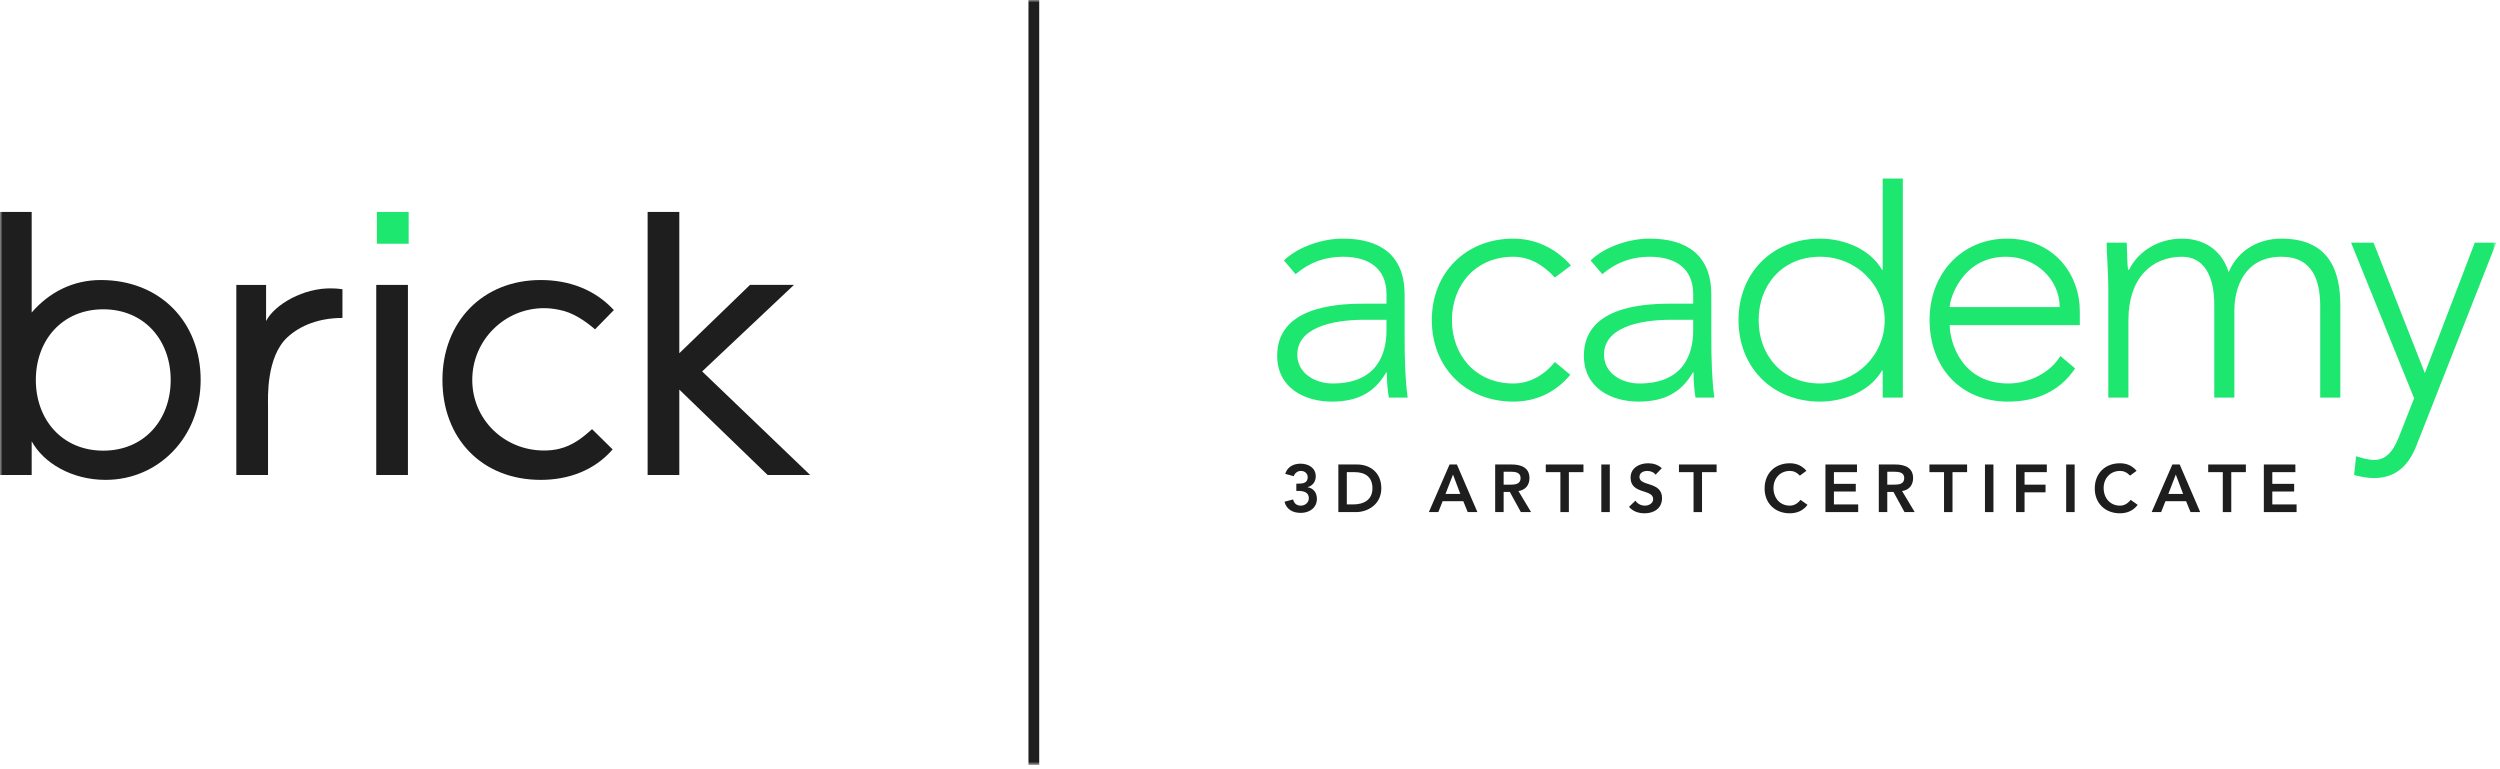 <?xml version="1.0" encoding="UTF-8"?>
<svg width="494px" height="152px" viewBox="0 0 494 152" version="1.1" xmlns="http://www.w3.org/2000/svg" xmlns:xlink="http://www.w3.org/1999/xlink">
    <!-- Generator: Sketch 51.3 (57544) - http://www.bohemiancoding.com/sketch -->
    <title>academylogofull</title>
    <desc>Created with Sketch.</desc>
    <defs>
        <polygon id="path-1" points="0 151.143 493.263 151.143 493.263 0 0 0"></polygon>
    </defs>
    <g id="Page-1" stroke="none" stroke-width="1" fill="none" fill-rule="evenodd">
        <g id="academylogofull">
            <path d="M256.153,95.568 L256.565,95.568 C257.482,95.568 258.399,95.435 258.399,94.294 C258.399,93.575 257.84,93.056 257.056,93.056 C256.42,93.056 255.875,93.443 255.648,94.093 L253.961,93.641 C254.373,92.247 255.595,91.622 256.977,91.622 C258.598,91.622 259.993,92.472 259.993,94.133 C259.993,95.143 259.382,96.006 258.385,96.259 L258.385,96.286 C259.582,96.459 260.219,97.416 260.219,98.572 C260.219,100.366 258.717,101.348 257.044,101.348 C255.503,101.348 254.226,100.711 253.814,99.143 L255.515,98.691 C255.715,99.462 256.193,99.914 257.044,99.914 C257.894,99.914 258.625,99.316 258.625,98.439 C258.625,97.216 257.508,97.004 256.539,97.004 L256.153,97.004 L256.153,95.568 Z" id="Fill-1" fill="#1E1E1E"></path>
            <path d="M267.381,99.675 C269.481,99.675 271.195,98.772 271.195,96.486 C271.195,94.2 269.707,93.296 267.66,93.296 L266.132,93.296 L266.132,99.675 L267.381,99.675 Z M264.458,91.782 L268.165,91.782 C270.637,91.782 272.949,93.296 272.949,96.486 C272.949,99.701 270.226,101.19 267.966,101.19 L264.458,101.19 L264.458,91.782 Z" id="Fill-3" fill="#1E1E1E"></path>
            <path d="M288.559,97.601 L287.111,93.775 L285.636,97.601 L288.559,97.601 Z M286.433,91.782 L287.882,91.782 L291.935,101.189 L290.021,101.189 L289.144,99.037 L285.065,99.037 L284.214,101.189 L282.34,101.189 L286.433,91.782 Z" id="Fill-5" fill="#1E1E1E"></path>
            <path d="M298.422,95.768 C299.365,95.768 300.469,95.688 300.469,94.465 C300.469,93.349 299.432,93.216 298.568,93.216 L297.119,93.216 L297.119,95.768 L298.422,95.768 Z M295.445,91.782 L298.714,91.782 C300.522,91.782 302.223,92.367 302.223,94.478 C302.223,95.833 301.439,96.83 300.043,97.03 L302.541,101.189 L300.522,101.189 L298.342,97.203 L297.119,97.203 L297.119,101.189 L295.445,101.189 L295.445,91.782 Z" id="Fill-7" fill="#1E1E1E"></path>
            <polygon id="Fill-9" fill="#1E1E1E" points="308.333 93.296 305.449 93.296 305.449 91.782 312.891 91.782 312.891 93.296 310.007 93.296 310.007 101.19 308.333 101.19"></polygon>
            <mask id="mask-2" fill="white">
                <use xlink:href="#path-1"></use>
            </mask>
            <g id="Clip-12"></g>
            <polygon id="Fill-11" fill="#1E1E1E" mask="url(#mask-2)" points="316.422 101.189 318.096 101.189 318.096 91.782 316.422 91.782"></polygon>
            <path d="M327.144,93.801 C326.786,93.296 326.148,93.057 325.497,93.057 C324.726,93.057 323.956,93.403 323.956,94.267 C323.956,96.154 328.42,95.077 328.42,98.426 C328.42,100.446 326.826,101.429 324.979,101.429 C323.809,101.429 322.666,101.071 321.896,100.154 L323.158,98.931 C323.57,99.556 324.275,99.914 325.018,99.914 C325.79,99.914 326.666,99.489 326.666,98.625 C326.666,96.566 322.202,97.748 322.202,94.386 C322.202,92.447 323.929,91.542 325.669,91.542 C326.653,91.542 327.636,91.822 328.367,92.513 L327.144,93.801 Z" id="Fill-13" fill="#1E1E1E" mask="url(#mask-2)"></path>
            <polygon id="Fill-14" fill="#1E1E1E" mask="url(#mask-2)" points="334.644 93.296 331.76 93.296 331.76 91.782 339.202 91.782 339.202 93.296 336.318 93.296 336.318 101.19 334.644 101.19"></polygon>
            <path d="M355.649,93.987 C354.959,93.257 354.32,93.056 353.668,93.056 C351.728,93.056 350.44,94.546 350.44,96.419 C350.44,98.425 351.728,99.914 353.668,99.914 C354.425,99.914 355.158,99.569 355.781,98.771 L357.163,99.754 C356.312,100.924 355.038,101.428 353.656,101.428 C350.759,101.428 348.685,99.462 348.685,96.525 C348.685,93.508 350.759,91.542 353.656,91.542 C354.93,91.542 356.021,91.954 356.95,93.031 L355.649,93.987 Z" id="Fill-15" fill="#1E1E1E" mask="url(#mask-2)"></path>
            <polygon id="Fill-16" fill="#1E1E1E" mask="url(#mask-2)" points="360.708 91.782 366.939 91.782 366.939 93.296 362.382 93.296 362.382 95.608 366.701 95.608 366.701 97.124 362.382 97.124 362.382 99.675 367.179 99.675 367.179 101.189 360.708 101.189"></polygon>
            <path d="M374.229,95.768 C375.173,95.768 376.276,95.688 376.276,94.465 C376.276,93.349 375.24,93.216 374.375,93.216 L372.926,93.216 L372.926,95.768 L374.229,95.768 Z M371.252,91.782 L374.522,91.782 C376.329,91.782 378.029,92.367 378.029,94.478 C378.029,95.833 377.247,96.83 375.851,97.03 L378.349,101.189 L376.329,101.189 L374.149,97.203 L372.926,97.203 L372.926,101.189 L371.252,101.189 L371.252,91.782 Z" id="Fill-17" fill="#1E1E1E" mask="url(#mask-2)"></path>
            <polygon id="Fill-18" fill="#1E1E1E" mask="url(#mask-2)" points="384.14 93.296 381.257 93.296 381.257 91.782 388.698 91.782 388.698 93.296 385.815 93.296 385.815 101.19 384.14 101.19"></polygon>
            <polygon id="Fill-19" fill="#1E1E1E" mask="url(#mask-2)" points="392.229 101.189 393.904 101.189 393.904 91.782 392.229 91.782"></polygon>
            <polygon id="Fill-20" fill="#1E1E1E" mask="url(#mask-2)" points="398.378 91.782 404.45 91.782 404.45 93.296 400.052 93.296 400.052 95.768 404.198 95.768 404.198 97.283 400.052 97.283 400.052 101.189 398.378 101.189"></polygon>
            <polygon id="Fill-21" fill="#1E1E1E" mask="url(#mask-2)" points="408.275 101.189 409.949 101.189 409.949 91.782 408.275 91.782"></polygon>
            <path d="M420.889,93.987 C420.199,93.257 419.56,93.056 418.91,93.056 C416.969,93.056 415.68,94.546 415.68,96.419 C415.68,98.425 416.969,99.914 418.91,99.914 C419.666,99.914 420.397,99.569 421.022,98.771 L422.404,99.754 C421.554,100.924 420.278,101.428 418.896,101.428 C415.999,101.428 413.926,99.462 413.926,96.525 C413.926,93.508 415.999,91.542 418.896,91.542 C420.171,91.542 421.261,91.954 422.192,93.031 L420.889,93.987 Z" id="Fill-22" fill="#1E1E1E" mask="url(#mask-2)"></path>
            <path d="M431.386,97.601 L429.938,93.775 L428.462,97.601 L431.386,97.601 Z M429.26,91.782 L430.708,91.782 L434.761,101.189 L432.848,101.189 L431.971,99.037 L427.891,99.037 L427.04,101.189 L425.167,101.189 L429.26,91.782 Z" id="Fill-23" fill="#1E1E1E" mask="url(#mask-2)"></path>
            <polygon id="Fill-24" fill="#1E1E1E" mask="url(#mask-2)" points="439.225 93.296 436.341 93.296 436.341 91.782 443.783 91.782 443.783 93.296 440.899 93.296 440.899 101.19 439.225 101.19"></polygon>
            <polygon id="Fill-25" fill="#1E1E1E" mask="url(#mask-2)" points="447.334 91.782 453.565 91.782 453.565 93.296 449.008 93.296 449.008 95.608 453.327 95.608 453.327 97.124 449.008 97.124 449.008 99.675 453.805 99.675 453.805 101.189 447.334 101.189"></polygon>
            <path d="M269.601,63.189 C262.975,63.189 256.349,64.845 256.349,70.081 C256.349,73.858 259.994,75.779 263.306,75.779 C271.788,75.779 273.974,70.345 273.974,65.244 L273.974,63.189 L269.601,63.189 Z M277.552,65.708 C277.552,71.67 277.685,75.05 278.149,78.562 L274.438,78.562 C274.173,77.038 274.04,75.315 274.04,73.591 L273.908,73.591 C271.655,77.502 268.342,79.357 263.174,79.357 C257.939,79.357 252.373,76.773 252.373,70.279 C252.373,60.937 263.306,60.009 269.336,60.009 L273.974,60.009 L273.974,58.154 C273.974,52.853 270.264,50.732 265.361,50.732 C261.783,50.732 258.735,51.859 256.018,54.178 L253.699,51.461 C256.615,48.678 261.384,47.155 265.361,47.155 C272.782,47.155 277.552,50.467 277.552,58.22 L277.552,65.708 Z" id="Fill-26" fill="#1DE76F" mask="url(#mask-2)"></path>
            <path d="M310.292,74.056 C307.311,77.633 303.401,79.358 299.028,79.358 C289.619,79.358 282.927,72.599 282.927,63.255 C282.927,53.913 289.619,47.156 299.028,47.156 C303.467,47.156 307.443,49.077 310.425,52.456 L307.244,54.84 C304.925,52.322 302.208,50.733 299.028,50.733 C291.54,50.733 286.902,56.364 286.902,63.255 C286.902,70.147 291.54,75.779 299.028,75.779 C302.341,75.779 305.19,74.056 307.244,71.537 L310.292,74.056 Z" id="Fill-27" fill="#1DE76F" mask="url(#mask-2)"></path>
            <path d="M330.204,63.189 C323.578,63.189 316.952,64.845 316.952,70.081 C316.952,73.858 320.597,75.779 323.909,75.779 C332.391,75.779 334.577,70.345 334.577,65.244 L334.577,63.189 L330.204,63.189 Z M338.155,65.708 C338.155,71.67 338.288,75.05 338.752,78.562 L335.041,78.562 C334.776,77.038 334.643,75.315 334.643,73.591 L334.512,73.591 C332.259,77.502 328.945,79.357 323.777,79.357 C318.542,79.357 312.976,76.773 312.976,70.279 C312.976,60.937 323.909,60.009 329.939,60.009 L334.577,60.009 L334.577,58.154 C334.577,52.853 330.867,50.732 325.964,50.732 C322.386,50.732 319.338,51.859 316.621,54.178 L314.302,51.461 C317.218,48.678 321.988,47.155 325.964,47.155 C333.385,47.155 338.155,50.467 338.155,58.22 L338.155,65.708 Z" id="Fill-28" fill="#1DE76F" mask="url(#mask-2)"></path>
            <path d="M359.632,50.732 C352.144,50.732 347.506,56.364 347.506,63.255 C347.506,70.147 352.144,75.779 359.632,75.779 C366.854,75.779 372.42,70.147 372.42,63.255 C372.42,56.364 366.854,50.732 359.632,50.732 Z M372.023,73.195 L371.89,73.195 C369.439,77.435 364.203,79.357 359.632,79.357 C350.223,79.357 343.53,72.598 343.53,63.255 C343.53,53.914 350.223,47.155 359.632,47.155 C364.203,47.155 369.439,49.076 371.89,53.316 L372.023,53.316 L372.023,35.278 L375.998,35.278 L375.998,78.562 L372.023,78.562 L372.023,73.195 Z" id="Fill-29" fill="#1DE76F" mask="url(#mask-2)"></path>
            <path d="M406.995,60.672 C406.995,55.239 402.291,50.733 396.393,50.733 C387.714,50.733 385.263,59.081 385.263,60.672 L406.995,60.672 Z M410.044,72.798 C406.93,77.436 402.225,79.358 396.792,79.358 C387.449,79.358 381.287,72.665 381.287,63.19 C381.287,54.046 387.647,47.155 396.593,47.155 C406.002,47.155 410.972,54.377 410.972,61.467 L410.972,64.25 L385.263,64.25 C385.263,67.563 387.581,75.779 396.857,75.779 C400.899,75.779 405.141,73.659 407.129,70.346 L410.044,72.798 Z" id="Fill-30" fill="#1DE76F" mask="url(#mask-2)"></path>
            <path d="M416.599,56.563 C416.599,54.31 416.267,49.54 416.267,47.949 L420.244,47.949 C420.309,50.203 420.375,52.72 420.508,53.316 L420.706,53.316 C422.297,49.937 426.206,47.155 431.176,47.155 C435.218,47.155 438.928,49.142 440.386,53.78 C442.308,49.209 446.548,47.155 450.789,47.155 C460.33,47.155 462.451,53.647 462.451,60.34 L462.451,78.562 L458.475,78.562 L458.475,60.539 C458.475,55.57 457.084,50.732 450.789,50.732 C443.434,50.732 441.513,56.961 441.513,61.334 L441.513,78.562 L437.536,78.562 L437.536,60.141 C437.536,54.509 435.483,50.732 431.176,50.732 C425.279,50.732 420.575,54.84 420.575,63.255 L420.575,78.562 L416.599,78.562 L416.599,56.563 Z" id="Fill-31" fill="#1DE76F" mask="url(#mask-2)"></path>
            <path d="M477.493,88.038 C475.97,91.946 473.451,94.465 469.078,94.465 C467.753,94.465 466.428,94.199 465.169,93.868 L465.566,90.157 C466.692,90.488 467.951,90.887 469.144,90.887 C472.059,90.887 473.319,88.17 474.246,85.784 L477.029,78.694 L464.572,47.949 L469.012,47.949 L479.149,73.725 L489.022,47.949 L493.263,47.949 L477.493,88.038 Z" id="Fill-32" fill="#1DE76F" mask="url(#mask-2)"></path>
            <path d="M20.404,89.05 C28.511,89.05 33.728,82.948 33.728,75.082 C33.728,67.217 28.511,61.118 20.404,61.118 C12.299,61.118 7.081,67.217 7.081,75.082 C7.081,82.948 12.299,89.05 20.404,89.05 Z M0,41.884 L6.26,41.884 L6.26,61.756 C9.711,57.74 14.446,55.333 19.904,55.333 C31.704,55.333 39.65,63.681 39.65,75.076 C39.65,86.315 31.382,94.823 20.867,94.823 C14.126,94.823 8.588,91.451 6.26,87.198 L6.26,93.86 L0,93.86 L0,41.884 Z" id="Fill-33" fill="#1E1E1E" mask="url(#mask-2)"></path>
            <polygon id="Fill-34" fill="#1E1E1E" mask="url(#mask-2)" points="74.347 93.86 80.607 93.86 80.607 56.297 74.347 56.297"></polygon>
            <polygon id="Fill-35" fill="#1DE76F" mask="url(#mask-2)" points="74.475 48.161 80.752 48.161 80.752 41.884 74.475 41.884"></polygon>
            <path d="M65.572,56.985 C60.025,56.847 54.272,60.139 52.578,63.439 L52.578,56.302 L46.698,56.302 L46.698,93.865 L46.975,93.865 L50.004,93.865 L52.96,93.865 L52.96,80.086 C52.96,78.563 52.598,70.52 56.803,66.635 C59.385,64.251 63.16,62.825 67.668,62.825 L67.668,57.151 C66.576,57.012 66.446,57.006 65.572,56.985" id="Fill-36" fill="#1E1E1E" mask="url(#mask-2)"></path>
            <path d="M110.49,88.688 C109.527,88.923 108.521,89.02 107.489,89.02 C99.655,89.02 93.318,82.912 93.318,75.078 C93.318,67.244 99.668,60.893 107.502,60.893 C108.532,60.893 109.53,61.016 110.498,61.224 C113.152,61.706 115.566,63.358 117.579,65.076 L121.297,61.273 C117.525,57.177 112.388,55.333 106.849,55.333 C95.291,55.333 87.425,63.68 87.425,75.076 C87.425,86.635 95.211,94.823 106.849,94.823 C112.308,94.823 117.445,92.975 121.056,88.802 L116.986,84.796 C115.057,86.56 113.147,88.039 110.49,88.688" id="Fill-37" fill="#1E1E1E" mask="url(#mask-2)"></path>
            <polygon id="Fill-38" fill="#1E1E1E" mask="url(#mask-2)" points="160.089 93.859 138.745 73.392 156.885 56.296 148.194 56.296 134.231 69.799 134.231 41.883 127.971 41.883 127.971 93.859 134.231 93.859 134.231 76.984 151.682 93.859"></polygon>
            <polygon id="Fill-39" fill="#1E1E1E" mask="url(#mask-2)" points="203.226 151.143 205.348 151.143 205.348 -0.001 203.226 -0.001"></polygon>
        </g>
    </g>
</svg>